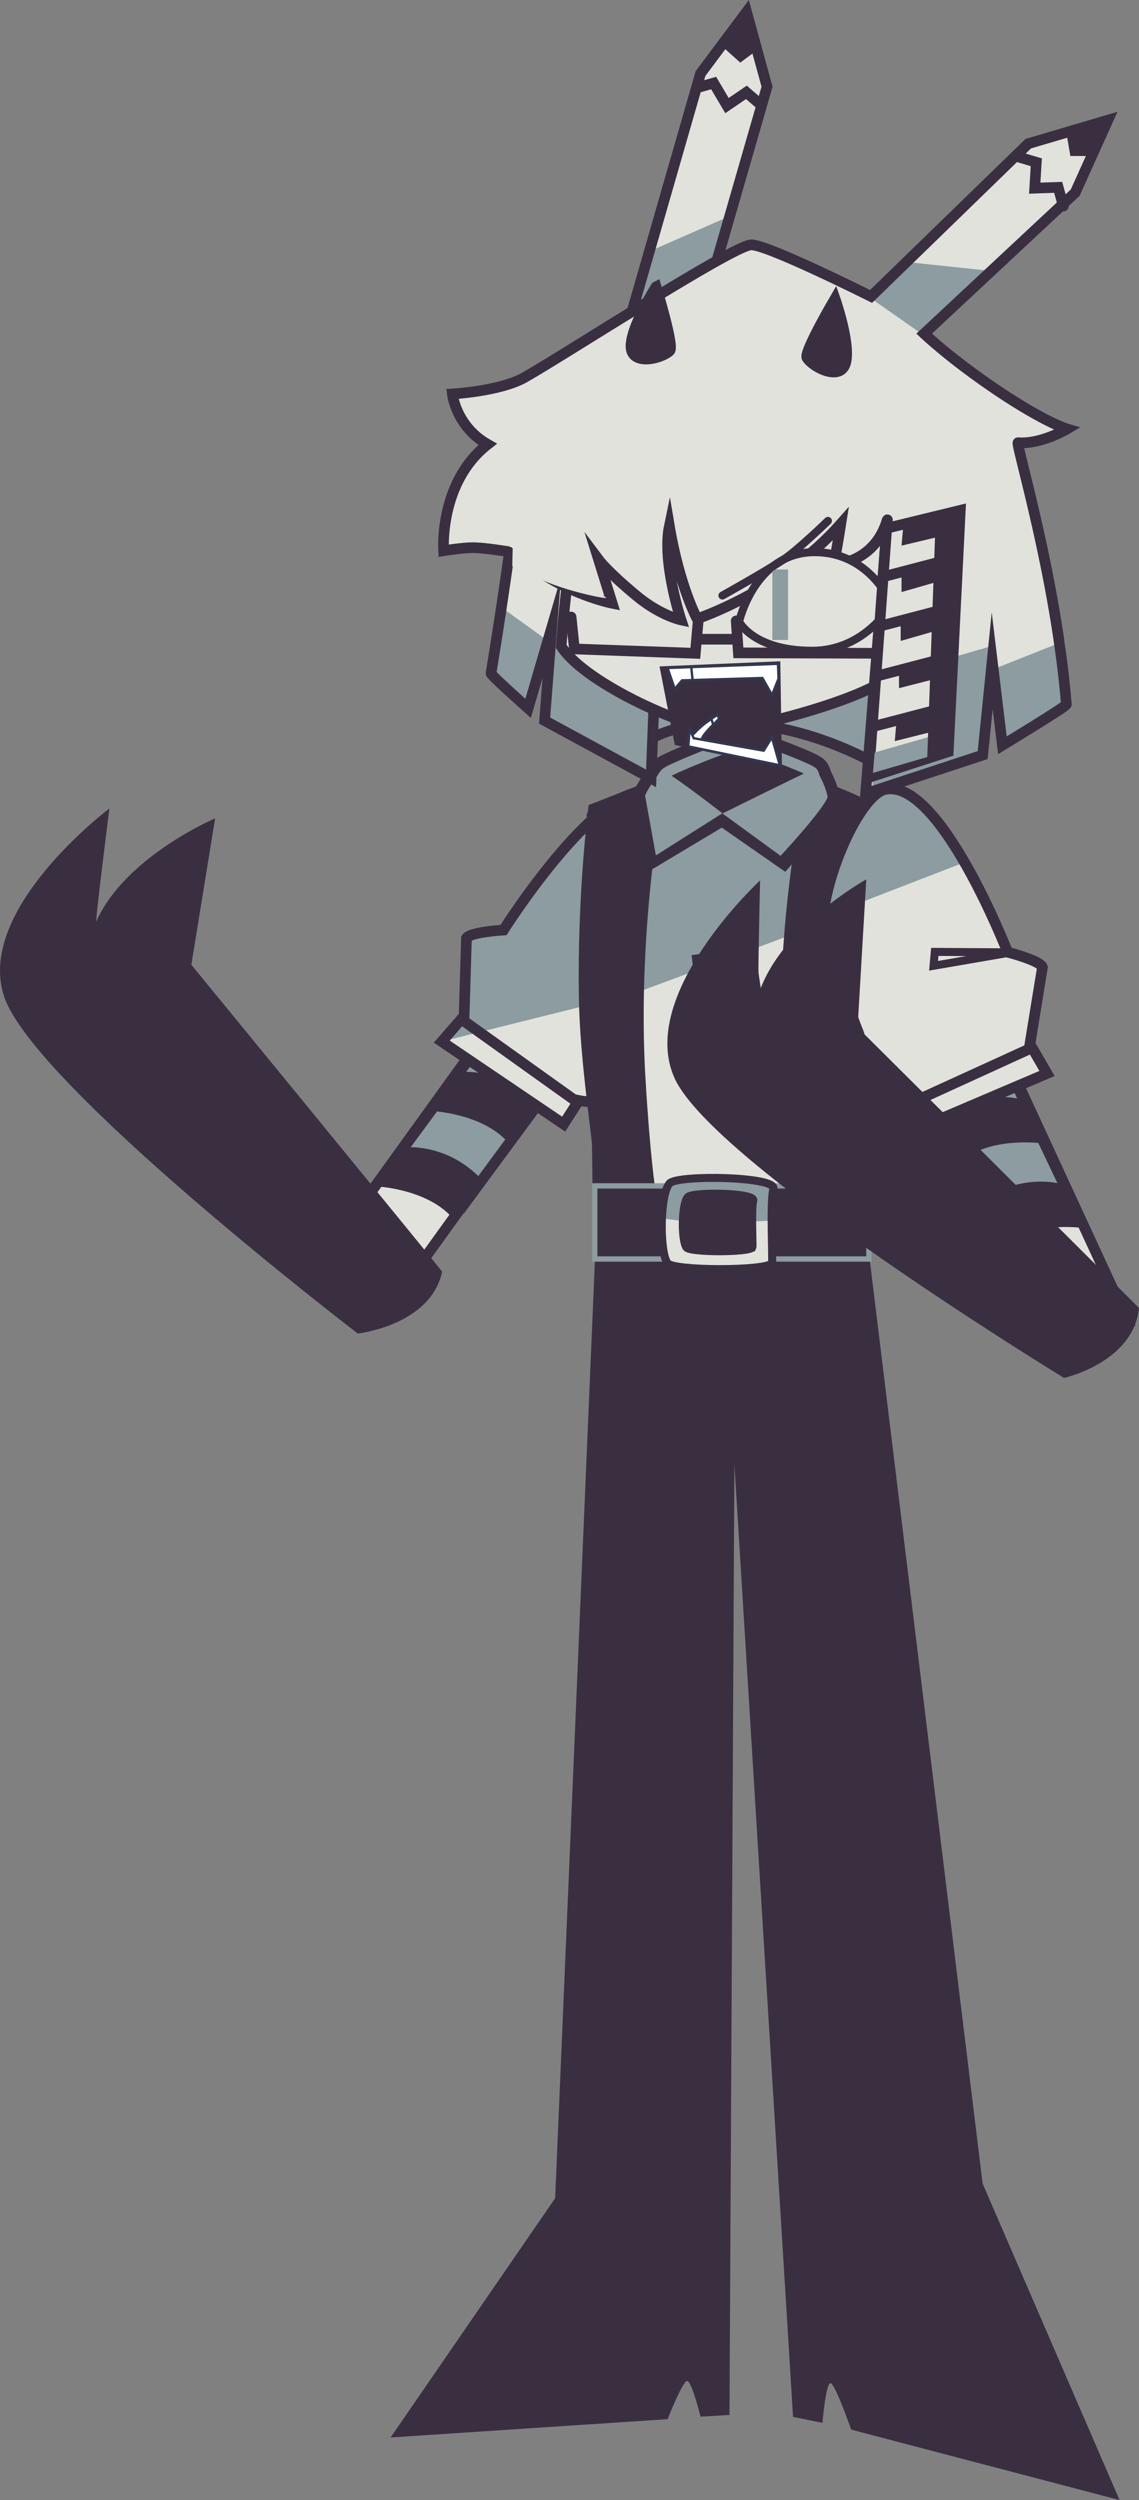 <svg version="1.1" xmlns="http://www.w3.org/2000/svg" xmlns:xlink="http://www.w3.org/1999/xlink" width="213.734" height="468.864" viewBox="0,0,213.734,468.864"><rect x="0" y="0" width="213.734" height="468.864" fill="#808080" stroke="none"/><g transform="translate(8.761,-4.062)"><g data-paper-data="{&quot;isPaintingLayer&quot;:true}" fill-rule="nonzero" stroke-linejoin="miter" stroke-miterlimit="10" stroke-dasharray="" stroke-dashoffset="0" style="mix-blend-mode: normal"><g stroke-linecap="butt"><path d="M50.21,242.385l33.574,-46.564l12.51,9.02l-33.574,46.564z" fill="#e1e2db" stroke="#3a2f41" stroke-width="2"/><path d="M65.513,221.31l18.622,-25.244l12.562,8.945l-18.622,25.244z" fill="#8c9ca0" stroke="#3a2f41" stroke-width="2"/><path d="M76.394,232.749c-4.966,-5.998 -15.244,-6.243 -15.244,-6.243l5.043,-7.19c0,0 8.186,-1.421 15.139,5.646c0.818,0.832 -4.263,8.602 -4.938,7.787z" fill="#3a2f41" stroke="none" stroke-width="0"/><path d="M86.83,218.615c-4.966,-5.998 -15.244,-6.243 -15.244,-6.243l5.043,-7.19c0,0 8.186,-1.421 15.139,5.646c0.818,0.832 -4.263,8.602 -4.938,7.787z" fill="#3a2f41" stroke="none" stroke-width="0"/></g><g><g fill="#e1e2db" stroke="none" stroke-width="0" stroke-linecap="round"><path d="M78.329,194.587c0,0 -0.322,-13.295 0.443,-14.581c0.691,-1.162 6.95,-1.525 6.95,-1.525c0,0 18.821,-29.802 28.443,-25.552c5.272,2.328 10.091,26.476 4.405,32.881c-2.546,2.868 -6.731,10.597 -7.945,12.363c-2.069,3.008 -2.698,9.478 -4.365,11.376c-1.666,1.898 -6.41,0.898 -6.41,0.898l-2.839,4.434l-22.877,-15.478l4.195,-4.817z"/></g><path d="M116.88,188.727l-41.764,10.413l3.155,-5.699l0.478,-14.448l6.332,-0.919c0,0 12.169,-15.365 13.68,-16.966c5.108,-5.412 11.227,-8.953 14.511,-8.315c7.814,1.518 3.608,35.934 3.608,35.934z" fill="#8c9ca0" stroke="none" stroke-width="0" stroke-linecap="butt"/><g fill="none" stroke="#3a2f41" stroke-width="2" stroke-linecap="round"><path d="M78.772,180.006c0.691,-1.162 6.95,-1.525 6.95,-1.525c0,0 18.821,-29.802 28.443,-25.552c5.272,2.328 10.091,26.476 4.405,32.881c-2.546,2.868 -6.731,10.597 -7.945,12.363c-2.069,3.008 -2.698,9.478 -4.365,11.376c-1.666,1.898 -6.41,0.898 -6.41,0.898l-2.839,4.434l-22.877,-15.478l4.195,-4.817z"/><path d="M98.774,210.175l-20.591,-14.709"/></g></g><path d="M27.147,184.989c0,0 47.079,57.448 47.055,57.559c-2.145,10.082 -15.823,11.605 -15.823,11.605c0,0 -60.746,-46.461 -66.359,-63.179c-5.49,-16.351 19.749,-35.288 19.749,-35.288c0,0 -2.787,21.916 -2.434,21.126c5.417,-12.119 22.271,-19.277 22.271,-19.277z" data-paper-data="{&quot;index&quot;:null}" fill="#3a2f41" stroke="none" stroke-width="0" stroke-linecap="butt"/><path d="M122.698,457.281c0,0 -1.679,-6.752 -2.532,-6.7c-0.853,0.052 -3.652,7.168 -3.652,7.168l-51.98,3.435l30.88,-44.869l7.565,-178.272l26.169,20.952l-1.02,197.964z" data-paper-data="{&quot;index&quot;:null}" fill="#3a2f41" stroke="none" stroke-width="0" stroke-linecap="butt"/><path d="M140.055,457.322l-11.818,-191.807l25.116,-34.148l22.276,182.198l25.7,59.361l-50.368,-13.216c0,0 -3.041,-8.743 -3.895,-8.719c-0.854,0.024 -1.498,7.448 -1.498,7.448z" data-paper-data="{&quot;index&quot;:null}" fill="#3a2f41" stroke="none" stroke-width="0" stroke-linecap="butt"/><g data-paper-data="{&quot;index&quot;:null}"><path d="M132.43,266.436l-11.789,0.37l-16.645,-26.074l-0.396,-14.994h49.936l-0.396,14.994z" fill="#3a2f41" stroke="none" stroke-width="0" stroke-linecap="butt"/><g><g><path d="M103.107,229.494c0,0 -0.369,-9.07 -0.569,-13.964c-0.221,-5.422 -0.698,-17.145 -0.698,-17.145c-0.228,-4.728 1.821,-9.093 1.452,-13.203c-0.924,-10.28 -3.467,-18.96 4.492,-27.727c7.1,-7.82 16.445,-8.511 25.323,-8.552c8.092,-0.037 26.474,7.694 27.841,11.609c-5.041,27.366 -7.799,69.208 -7.799,69.208c0,0 -19.396,7.236 -35.593,6.511c-8.307,-0.372 -14.449,-6.738 -14.449,-6.738z" fill="#e1e2db" stroke="none" stroke-width="0" stroke-linecap="round"/><g stroke="none" stroke-linecap="butt"><g fill="none" stroke-width="1" font-family="sans-serif" font-weight="normal" font-size="12" text-anchor="start"><g><g/></g></g><g><g><g fill="none" stroke-width="1" font-family="sans-serif" font-weight="normal" font-size="12" text-anchor="start"/><path d="M153.403,165.951c0,-0.659 -8.145,-10.997 -6.325,-10.997c1.819,0 8.963,9.859 8.513,9.38c-2.75,-2.928 -5.35,-5.22 -5.35,-5.22c0,0 4.506,6.382 5.442,8.178c1.014,1.945 -2.279,-0.999 -2.279,-1.341z" fill="#ffffff" stroke-width="0"/></g><path d="M113.987,154.707c1.742,0.53 -9.031,8.055 -9.221,8.685c-0.099,0.328 -4.098,2.187 -2.567,0.62c1.413,-1.446 7.563,-6.244 7.563,-6.244c0,0 0.912,-0.934 -2.563,1.068c-0.568,0.327 5.047,-4.659 6.788,-4.129z" data-paper-data="{&quot;index&quot;:null}" fill="#ffffff" stroke-width="0"/></g></g><path d="M160.948,160.512c0.834,2.388 -2.032,8.501 -1.727,11.014c-0.143,0.935 -57.015,21.805 -57.015,21.805c0,0 0.014,-6.555 0.023,-10.916c0.014,-6.522 0.051,-24.412 0.051,-24.412c0,0 17.274,-9.038 30.827,-9.1c8.092,-0.037 26.474,7.694 27.841,11.609z" fill="#8c9ca0" stroke="none" stroke-width="0" stroke-linecap="butt"/><g fill="none" stroke="none" stroke-width="1" stroke-linecap="butt" font-family="sans-serif" font-weight="normal" font-size="12" text-anchor="start"><g><g><g/></g></g><g><g><g/></g></g></g><path d="M102.325,156.976c0.238,-0.283 20.172,-8.024 30.782,-8.072c8.092,-0.037 26.474,7.694 27.841,11.609c-5.632,29.338 -7.496,68.637 -7.496,68.637c0,0 -21.881,7.71 -35.896,7.082c-8.307,-0.372 -14.146,-9.094 -14.146,-9.094c0.112,-0.713 -1.071,-69.316 -1.071,-69.316" fill="none" stroke="#3a2f41" stroke-width="2" stroke-linecap="round"/><g fill="none" stroke="none" stroke-width="1" stroke-linecap="butt" font-family="sans-serif" font-weight="normal" font-size="12" text-anchor="start"><g/></g></g><g fill="none" stroke="none" stroke-width="1" stroke-linecap="butt" font-family="sans-serif" font-weight="normal" font-size="12" text-anchor="start"><g><g><g/></g></g><g><g><g/></g></g></g></g><path d="M123.106,192.961c0,0 -0.641,1.104 -1.484,0.407c-0.831,-0.688 1.471,-0.772 1.471,-0.772l-0.966,-8.555l9.872,-1.308l1.386,9.316c0,0 -1.036,1.187 -2.052,0.493c-1.016,-0.694 1.612,-0.793 1.612,-0.793" fill="none" stroke="#3a2f41" stroke-width="2" stroke-linecap="round"/><path d="M153.203,227.946c-0.035,3.884 -10.949,14.763 -11.621,-1.085c-7.92,-35.463 1.816,-76.884 1.816,-76.884l9.806,4.969c0,0 -8.352,49.15 0,73z" fill="#3a2f41" stroke="#3a2f41" stroke-width="1.5" stroke-linecap="butt"/><path d="M111.614,206.389c0.892,14.95 1.872,20.947 1.872,20.947c0,0 -6.803,8.243 -8.488,2.163c-0.141,-0.511 -0.854,-1.122 -0.921,-1.848c-1.038,-11.268 -3.244,-24.375 -3.456,-36.298c-0.346,-19.464 1.769,-35.771 1.769,-35.771l12.919,-5.079c0,0 -5.416,27.034 -3.695,55.887z" fill="#3a2f41" stroke="#3a2f41" stroke-width="1.5" stroke-linecap="butt"/><g><path d="M112.344,153.558c-0.488,-0.269 2.364,-4.305 2.82,-4.623c0.186,-0.059 0.465,-0.401 1.157,0.02c3.158,1.922 10.467,7.632 10.467,7.632l-12.475,7.467z" data-paper-data="{&quot;index&quot;:null}" fill="#8c9ca0" stroke="#3a2f41" stroke-width="4.5" stroke-linecap="round"/><path d="M126.816,156.624c0,0 -8.711,-6.873 -5.205,-8.599c4.171,-2.053 20.744,0.955 21.753,0.524c0.975,-1.517 3.105,3.788 3.171,5.02c-0.911,2.503 -8.302,10.997 -8.302,10.997z" fill="#3a2f41" stroke="#3a2f41" stroke-width="4.5" stroke-linecap="round"/><path d="M114.334,153.16c0,-0.426 1.091,-3.865 2.137,-4.299c0.605,-0.528 11.919,-5.322 13.489,-5.114c2.482,0.329 12.605,4.263 13.649,5.084c0.564,0.237 0.811,3.15 0.848,4.339" fill="none" stroke="#3a2f41" stroke-width="6.5" stroke-linecap="butt"/><g><path d="M112.344,153.558c-0.488,-0.269 2.364,-4.305 2.82,-4.623c0.186,-0.059 0.465,-0.401 1.157,0.02c3.158,1.922 10.467,7.632 10.467,7.632l-12.475,7.896z" data-paper-data="{&quot;index&quot;:null}" fill="#8c9ca0" stroke="#12161a" stroke-width="0" stroke-linecap="round"/><path d="M126.816,156.624c0,0 14.69,-7.281 16.548,-8.075c0.975,-1.517 3.105,3.788 3.171,5.02c-0.911,2.503 -8.825,10.997 -8.825,10.997z" fill="#8c9ca0" stroke="#12161a" stroke-width="0" stroke-linecap="round"/><path d="M114.334,153.16c0,-0.426 1.091,-3.865 2.137,-4.299c0.605,-0.528 11.919,-5.322 13.489,-5.114c2.482,0.329 12.605,4.263 13.649,5.084c0.564,0.237 0.811,3.15 0.848,4.339" fill="none" stroke="#8c9ca0" stroke-width="2" stroke-linecap="butt"/></g></g><path d="M102.843,240.174v-13.709h51.449v13.709z" fill="#3a2f41" stroke="#8c9ca0" stroke-width="1" stroke-linecap="butt"/><g stroke-width="1.5" stroke-linecap="butt"><path d="M136.099,240.933c-0.757,1.501 -18.558,1.537 -19.614,0c-1.543,-2.246 -1.416,-12.991 0.409,-14.954c1.51,-1.624 20.129,-1.314 19.478,1.028c-0.688,2.477 -0.081,13.545 -0.272,13.925z" fill="#e1e2db" stroke="none"/><path d="M136.372,227.008c-0.28,1.006 -0.345,3.43 -0.338,5.979c-8.031,0.316 -12.639,0.723 -20.582,-0.439c0.126,-2.925 0.606,-5.669 1.442,-6.568c1.51,-1.624 20.129,-1.314 19.478,1.028z" fill="#8c9ca0" stroke="none"/><path d="M136.099,240.933c-0.757,1.501 -18.558,1.537 -19.614,0c-1.543,-2.246 -1.416,-12.991 0.409,-14.954c1.51,-1.624 20.129,-1.314 19.478,1.028c-0.688,2.477 -0.081,13.545 -0.272,13.925z" fill="none" stroke="#3a2f41"/><path d="M132.422,237.999c-0.478,0.948 -11.713,0.97 -12.38,0c-0.974,-1.418 -0.894,-8.199 0.258,-9.438c0.953,-1.025 12.705,-0.83 12.294,0.649c-0.434,1.564 -0.051,8.549 -0.172,8.789z" fill="#3a2f41" stroke="#3a2f41"/></g><path d="M136.315,201.548v-3.142h15.132v3.142z" fill="#e1e2db" stroke="#3a2f41" stroke-width="1" stroke-linecap="butt"/><path d="M136.315,208.117v-3.142h15.132v3.142z" fill="#e1e2db" stroke="#3a2f41" stroke-width="1" stroke-linecap="butt"/></g><g stroke-linecap="butt"><path d="M188.995,258.603l-24.076,-52.113l14.001,-6.468l24.076,52.113z" fill="#e1e2db" stroke="#3a2f41" stroke-width="2"/><path d="M177.955,234.913l-13.465,-28.332l14.038,-6.384l13.465,28.332z" fill="#8c9ca0" stroke="#3a2f41" stroke-width="2"/><path d="M195.285,234.461c0,0 -10.136,-1.72 -16.155,3.221c-0.818,0.671 -4.324,-7.926 -3.362,-8.586c8.173,-5.611 15.938,-2.655 15.938,-2.655l3.579,8.02z" fill="#3a2f41" stroke="none" stroke-width="0"/><path d="M171.582,221.816c-0.818,0.671 -4.324,-7.926 -3.362,-8.586c8.173,-5.611 15.938,-2.655 15.938,-2.655l3.579,8.02c0,0 -10.136,-1.72 -16.155,3.221z" fill="#3a2f41" stroke="none" stroke-width="0"/></g><g><g fill="#e1e2db" stroke="none" stroke-width="0" stroke-linecap="round"><path d="M184.51,199.851l3.199,5.528l-25.409,10.83l-1.941,-4.894c0,0 -4.847,0.077 -6.121,-2.104c-1.274,-2.181 -0.658,-8.652 -2.115,-11.999c-0.855,-1.965 -3.488,-10.35 -5.441,-13.652c-4.36,-7.372 4.977,-30.157 10.596,-31.437c10.256,-2.336 23.047,30.509 23.047,30.509c0,0 6.075,1.55 6.531,2.822c0.505,1.408 -2.346,14.398 -2.346,14.398z"/></g><path d="M158.181,152.159c7.96,0 13.918,13.671 13.918,13.671l-26.848,10.377c0,0 4.97,-24.048 12.93,-24.048z" fill="#8c9ca0" stroke="none" stroke-width="0" stroke-linecap="butt"/><g fill="none" stroke="#3a2f41" stroke-linecap="round"><path d="M184.51,199.851l3.199,5.528l-25.409,10.83l-1.941,-4.894c0,0 -4.847,0.077 -6.121,-2.104c-1.274,-2.181 -0.658,-8.652 -2.115,-11.999c-0.855,-1.965 -3.488,-10.35 -5.441,-13.652c-4.36,-7.372 4.976,-30.157 10.596,-31.437c10.256,-2.336 23.047,30.508 23.047,30.508c0,0 6.075,1.55 6.531,2.822z" stroke-width="2"/><path d="M184.486,200.741l-23.018,10.511" stroke-width="2"/><path d="M166.424,185.185l0.225,-2.607l14.383,0.087z" stroke-width="1.5"/></g></g><path d="M152.167,196.748c0,0 52.818,52.523 52.806,52.636c-1.103,10.248 -14.074,13.093 -14.074,13.093c0,0 -65.771,-40.128 -73.063,-56.185c-7.132,-15.704 16.038,-37.122 16.038,-37.122c0,0 -0.532,22.086 -0.262,21.264c4.15,-12.609 20.183,-21.453 20.183,-21.453z" data-paper-data="{&quot;index&quot;:null}" fill="#3a2f41" stroke="none" stroke-width="0" stroke-linecap="butt"/><path d="M155.273,147.164c0,0 -12.517,-7.389 -26.69,-7.459c-5.934,-0.029 -12.159,0.417 -17.876,4.521c-0.219,0.193 0,-20.079 0,-20.079h50.199l-5.632,23.018z" fill="#8c9ca0" stroke="#3a2f41" stroke-width="2" stroke-linecap="butt"/><g><g><g><path d="M108.125,68.456l14.565,-50.602l8.643,-11.555l3.844,14.025l-13.844,47.965" fill="#e1e2db" stroke="none" stroke-width="0" stroke-linecap="round"/><path d="M107.625,69.561l5.338,-18.293l15.555,-6.825l-5.275,17.671z" fill="#8c9ca0" stroke="none" stroke-width="0" stroke-linecap="butt"/><path d="M108.125,68.456l14.565,-50.602l8.643,-11.555l3.844,14.025l-13.844,47.965" fill="none" stroke="#3a2f41" stroke-width="2" stroke-linecap="round"/></g><path d="M131.319,7.306l1.446,5.308l-2.554,1.9l-2.695,-2.414z" fill="#3a2f41" stroke="#3a2f41" stroke-width="2" stroke-linecap="round"/></g><path d="M122.018,20.519l3.141,-0.879l2.498,4.224l3.648,-2.482l2.811,2.429" fill="none" stroke="#3a2f41" stroke-width="2" stroke-linecap="round"/></g><g><path d="M115.391,99.245l-1.98,50.792l-19.978,-10.841l1.351,-17.491l-4.445,15.194c0,0 -7.024,-6.221 -6.961,-6.564c3.004,-14.741 5.631,-46.336 5.158,-46.346" data-paper-data="{&quot;index&quot;:null}" fill="#e1e2db" stroke="none" stroke-width="0" stroke-linecap="round"/><path d="M83.41,130.421l1.756,-12.574l10.264,7.393l13.396,9.708l5.423,-3.785l-0.64,18.805l-20.022,-10.385c0,0 0.191,-13.008 0.153,-12.842c-0.691,2.981 -3.379,10.183 -3.379,10.183z" data-paper-data="{&quot;index&quot;:null}" fill="#8c9ca0" stroke="none" stroke-width="0" stroke-linecap="butt"/><path d="M115.391,99.245l-1.98,50.792l-19.978,-10.841l1.351,-17.491l-4.445,15.194c0,0 -7.024,-6.221 -6.961,-6.564c3.29,-19.882 6.203,-42.623 5.729,-42.633" data-paper-data="{&quot;index&quot;:null}" fill="none" stroke="#3a2f41" stroke-width="2" stroke-linecap="round"/></g><path d="M96.546,125.254c0,0 1.643,-25.687 5.958,-31.809c7.017,-9.956 22.029,-9.475 30.068,-9.709c12.009,-0.349 23.055,5.51 26.692,15.786c3.373,9.53 1.043,26.935 0.671,29.184c-0.871,5.278 -27.272,11.996 -33.035,12.252c-5.763,0.255 -25.869,-8.574 -30.354,-15.703z" fill="#e1e2db" stroke="#3a2f41" stroke-width="2" stroke-linecap="butt"/><g><g><path d="M199.172,26.6l-6.129,13.59l-28.347,26.446c0,0 5.027,4.801 13.814,10.698c8.934,5.995 13.001,7.178 13.001,7.178c0,0 -4.883,2.914 -9.194,2.571c-0.554,-0.044 7.143,25.181 9.066,49.097c0.028,0.348 -12.003,7.652 -12.003,7.652l-1.915,-15.855l-1.788,17.692l-21.963,7.224l4.522,-51.73c0,0 -1.846,4.132 -3.69,6.161c-1.934,2.128 -7.657,6.326 -7.657,6.326c0,0 1.899,-6.649 2.376,-11.938c-0.022,-0.708 1.852,0.301 -5.983,7.019c-9.445,8.098 -21.085,11.623 -21.085,11.623c0,0 -1.074,-2.515 -2.737,-7.013c-0.877,-2.372 -1.734,-5.897 -2.388,-11.504c-1.411,6.755 2.029,19.038 2.029,19.038c0,0 -5.235,-1.798 -9.698,-6.273c-5.036,-5.05 -5.782,-6.187 -5.782,-6.187l2.748,8.999c0,0 -11.576,-4.201 -20.457,-9.381c-2.638,-1.538 -11.557,-0.612 -11.557,-0.612c0,0 -0.464,-2.793 0.196,-5.917c0.637,-3.018 2.387,-6.345 3.015,-7.767c1.886,-4.272 4.736,-6.255 4.736,-6.255c0,0 -3.343,-3.101 -4.244,-4.658c-1.032,-1.783 -1.607,-5.452 -1.607,-5.452c0,0 8.667,0.084 13.291,-2.537c7.562,-4.286 38.534,-24.392 42.392,-24.848c2.674,-0.316 22.601,9.672 22.601,9.672l29.496,-28.65z" fill="#e1e2db" stroke="none" stroke-width="0" stroke-linecap="round"/><path d="M154.32,59.762l7.14,-6.559l15.838,1.679l-12.939,11.911z" fill="#8c9ca0" stroke="none" stroke-width="0" stroke-linecap="butt"/><path d="M179.996,144.236c0,0 -1.695,-14.919 -1.991,-18.064c-0.017,-0.176 -1.563,19.787 -1.563,19.787l-21.563,6.999l1.074,-21.564l21.804,-6.289l0.706,4.132l12.641,-5.02l1.149,12.672z" fill="#8c9ca0" stroke="none" stroke-width="0" stroke-linecap="butt"/><path d="M199.131,26.6l-6.129,13.59l-28.347,26.446c0,0 5.027,4.801 13.814,10.698c8.934,5.995 13.001,7.178 13.001,7.178c0,0 -4.883,2.914 -9.194,2.571c-0.554,-0.044 7.143,25.181 9.066,49.097c0.028,0.348 -12.003,7.652 -12.003,7.652l-1.915,-15.855l-1.788,17.692l-21.963,7.224c0,0 4.131,-51.619 4.093,-51.485c-2.328,8.316 -10.062,8.54 -10.062,8.54c0,0 0.76,-4.043 1.32,-7.643c-11.159,12.597 -26.977,17.805 -26.977,17.805c0,0 -3.309,-6.134 -5.204,-17.416c-1.411,6.755 2.19,17.63 2.19,17.63c0,0 -3.839,-0.802 -8.278,-4.465c-5.443,-4.492 -7.175,-6.802 -7.175,-6.802l2.534,8.142c0,0 -9.132,-1.794 -16.647,-8.202c-0.687,-0.586 -3.016,-1.509 -3.016,-1.509c0,0 -4.272,-0.694 -6.319,-0.719c-1.937,-0.023 -5.654,0.574 -5.654,0.574c0,0 -0.923,-12.773 8.265,-19.945c-5.989,-3.413 -6.62,-9.456 -6.62,-9.456c0,0 8.952,-0.487 13.577,-3.108c7.562,-4.286 38.534,-24.392 42.392,-24.848c2.674,-0.316 22.601,9.672 22.601,9.672l29.496,-28.65z" fill="none" stroke="#3a2f41" stroke-width="2" stroke-linecap="round"/><path d="M182.613,33.579l3.087,0.918l-0.295,4.854l4.402,-0.157l0.966,3.516" fill="none" stroke="#3a2f41" stroke-width="2" stroke-linecap="round"/></g><path d="M198.008,27.544l-2.067,4.775h-3.006l-0.564,-3.306z" fill="#3a2f41" stroke="#3a2f41" stroke-width="2" stroke-linecap="round"/></g><path d="M129.929,120.643c0,0 2.936,-13.026 14.173,-13.026c10.534,0 14.407,9.77 14.407,9.77c0,0 -4.821,8.718 -14.886,8.718c-11.002,0 -13.694,-5.462 -13.694,-5.462z" fill="#e1e2db" stroke="#3a2f41" stroke-width="1.5" stroke-linecap="butt"/><g data-paper-data="{&quot;index&quot;:null}" fill="none" stroke="#3a2f41" stroke-width="2" stroke-linecap="round"><path d="M122.246,120.608l-0.533,5.979l-22.688,-0.823l-0.619,-5.994"/><path d="M158.663,120.608l-0.583,5.979l-28.286,-0.088l-0.409,-5.994"/><path d="M128.632,123.944h-6.427"/></g><path d="M136.173,124.085v-13.223h2.938v13.223z" fill="#8c9ca0" stroke="none" stroke-width="0" stroke-linecap="butt"/><g><path d="M154.213,149.874l3.414,-46.744l13.812,-3.361l-2.258,45.268z" fill="#e1e2db" stroke="#3a2f41" stroke-width="2" stroke-linecap="butt"/><path d="M169.18,136.635l-13.654,3.564" fill="none" stroke="#3a2f41" stroke-width="2" stroke-linecap="round"/><path d="M156.051,130.779l13.654,-3.564" fill="none" stroke="#3a2f41" stroke-width="2" stroke-linecap="round"/><path d="M155.054,149.008l0.315,-3.819l12.761,-3.666v3.666z" fill="#8c9ca0" stroke="none" stroke-width="0" stroke-linecap="butt"/><path d="M156.839,121.359l13.654,-3.564" fill="none" stroke="#3a2f41" stroke-width="2" stroke-linecap="round"/><path d="M157.102,112.193l13.654,-3.564" fill="none" stroke="#3a2f41" stroke-width="2" stroke-linecap="round"/><path d="M165.242,146.055l1.575,-44.759l4.149,-1.68l-1.575,45.981z" fill="#3a2f41" stroke="none" stroke-width="0" stroke-linecap="butt"/><path d="M160.41,106.389l0.315,-3.513l8.035,-1.68v3.208z" fill="#3a2f41" stroke="none" stroke-width="0" stroke-linecap="butt"/><path d="M160.41,115.096v-3.513l8.508,-1.833v2.902z" fill="#3a2f41" stroke="none" stroke-width="0" stroke-linecap="butt"/><path d="M160.253,124.261v-3.819l8.508,-1.833v3.208z" fill="#3a2f41" stroke="none" stroke-width="0" stroke-linecap="butt"/><path d="M159.938,133.121v-3.819l8.508,-1.833l-0.158,3.513z" fill="#3a2f41" stroke="none" stroke-width="0" stroke-linecap="butt"/><path d="M159.15,143.051l0.315,-3.819l8.508,-1.833l0.315,3.361z" fill="#3a2f41" stroke="none" stroke-width="0" stroke-linecap="butt"/></g><path d="M114.358,57.846c0,0 3.438,11.138 2.57,11.995c-1.515,1.496 -7.283,2.929 -7.283,-0.857c0,-3.786 4.712,-11.138 4.712,-11.138z" data-paper-data="{&quot;index&quot;:null}" fill="#3a2f41" stroke="#3a2f41" stroke-width="2" stroke-linecap="butt"/><path d="M147.929,60.082c0,0 2.894,8.24 2.023,11.924c-0.871,3.684 -6.154,0.962 -7.285,-0.842c-0.647,-1.034 5.262,-11.082 5.262,-11.082z" data-paper-data="{&quot;index&quot;:null}" fill="#3a2f41" stroke="#3a2f41" stroke-width="2" stroke-linecap="butt"/><path d="M85.364,103.273c0.198,-0.245 3.341,1.97 7.019,4.947c3.678,2.977 12.817,7.732 12.619,7.977c-0.198,0.245 -11.052,-1.97 -14.73,-4.947c-0.734,-0.594 -2.92,-0.31 -2.901,-1.194c0.03,-1.406 0.072,-3.112 0.072,-3.112c0,0 -2.195,-3.528 -2.079,-3.671z" data-paper-data="{&quot;index&quot;:null}" fill="#e1e2db" stroke="none" stroke-width="0" stroke-linecap="butt"/><path d="M146.6,101.749c0,0 -5.664,5.482 -8.268,7.201c-3.682,2.43 -11.532,6.799 -11.532,6.799" fill="none" stroke="#3a2f41" stroke-width="1.5" stroke-linecap="round"/><g data-paper-data="{&quot;index&quot;:null}" stroke-linecap="round"><path d="M115.542,129.47l21.679,-0.918l0.289,18.847l-19.249,-3.999z" fill="#3a2f41" stroke="#3a2f41" stroke-width="0.9"/><g stroke="#313851" stroke-width="0.45"><path d="M116.512,129.334l20.708,-0.783l0.118,2.766l-1.229,3.09l-1.799,-3.192l-15.096,0.446l-1.359,1.61z" fill="#ffffff"/><path d="M121.202,131.568l-0.25,-2.411" fill="none"/></g><g stroke="#313851" stroke-width="0.45"><g><path d="M120.92,142.18c0,0 1.605,-1.702 2.632,-2.464c1.096,-0.813 2.3,-1.598 2.3,-1.598l0.344,0.736c0,0 -2.118,2.004 -2.849,3.028c-0.441,0.617 -0.757,1.597 -0.757,1.597c0,0 -0.925,-0.144 -1.226,-0.406c-0.302,-0.262 -0.444,-0.892 -0.444,-0.892z" fill="#ffffff"/><path d="M125.068,139.97l-0.327,-1.023" fill="none"/></g><path d="M120.658,140.787l0.758,1.721l13.132,2.336l1.539,-2.476l1.482,5.216l-17.177,-3.545z" fill="#ffffff"/></g></g></g></g></svg>